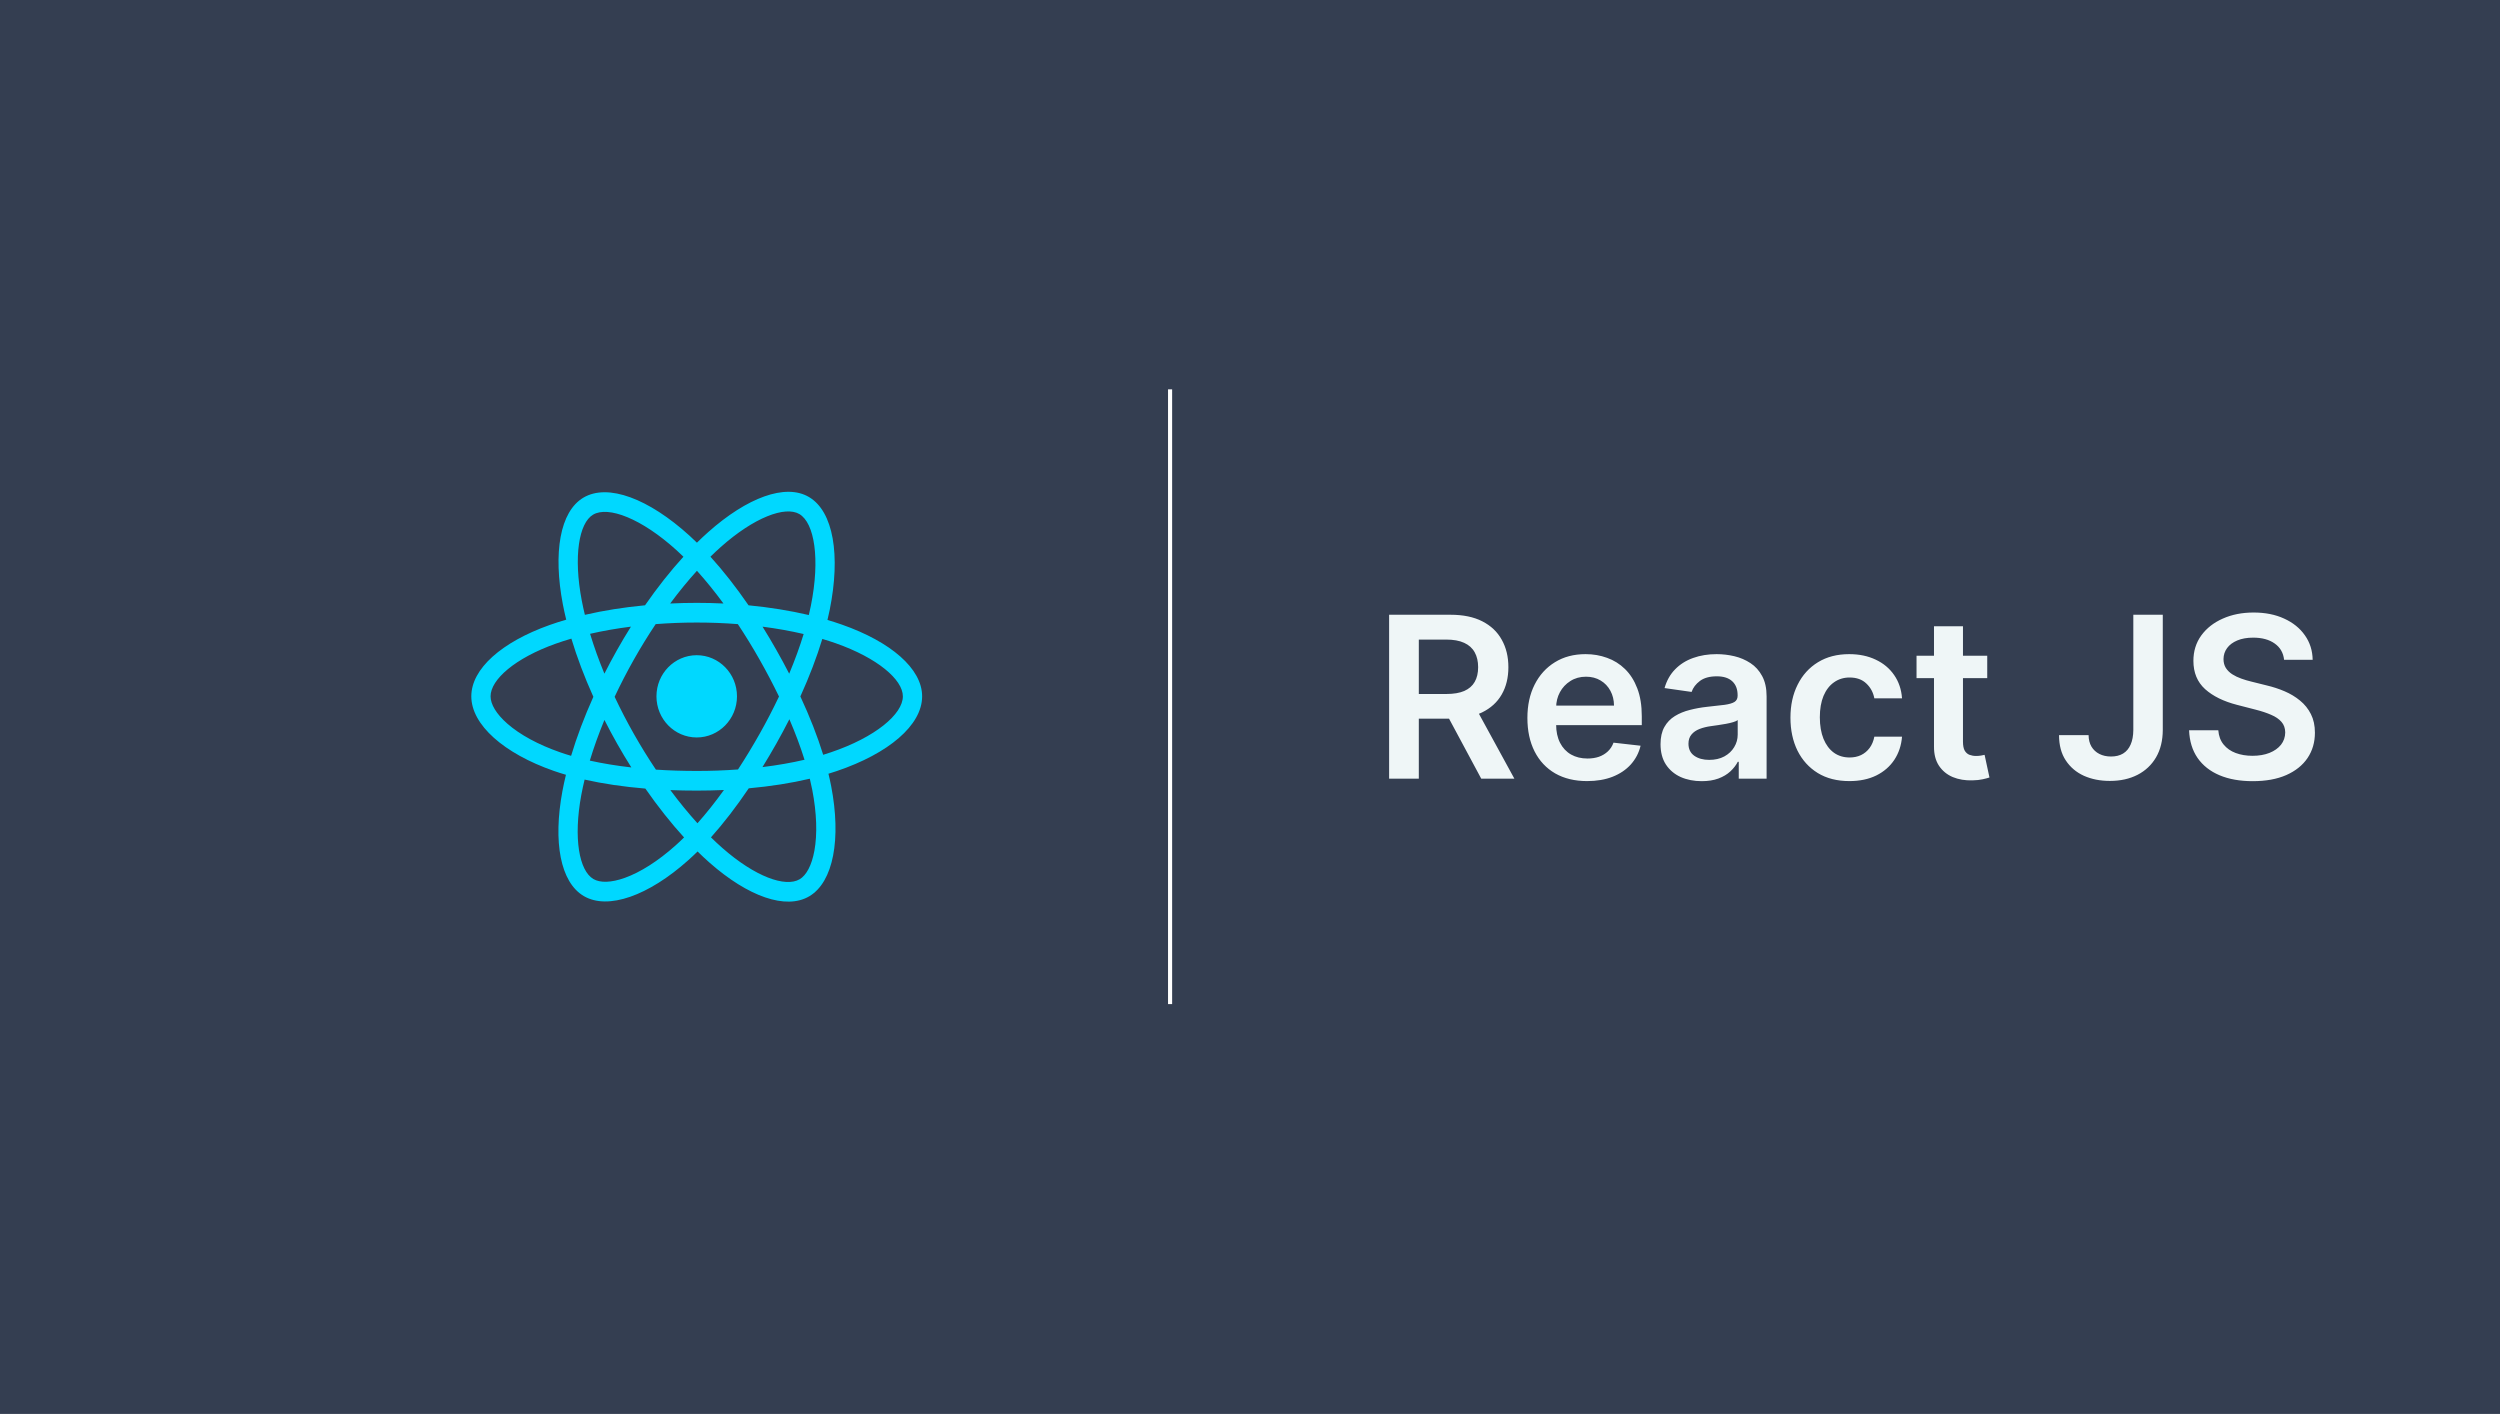 <svg width="122" height="69" viewBox="0 0 122 69" fill="none" xmlns="http://www.w3.org/2000/svg">
<path d="M0 0H122V69H0V0Z" fill="#343E51"/>
<path d="M41.088 30.482C40.854 30.4 40.618 30.324 40.38 30.254C40.42 30.087 40.457 29.923 40.49 29.761C41.026 27.102 40.675 24.96 39.478 24.255C38.331 23.578 36.454 24.283 34.558 25.969C34.371 26.135 34.188 26.307 34.01 26.483C33.891 26.366 33.769 26.251 33.646 26.139C31.659 24.336 29.668 23.577 28.472 24.284C27.325 24.962 26.986 26.976 27.468 29.496C27.516 29.745 27.571 29.994 27.631 30.24C27.349 30.322 27.077 30.409 26.817 30.502C24.488 31.332 23 32.632 23 33.981C23 35.374 24.597 36.772 27.023 37.619C27.22 37.687 27.418 37.751 27.618 37.809C27.553 38.075 27.495 38.342 27.445 38.611C26.985 41.087 27.344 43.054 28.488 43.727C29.669 44.423 31.651 43.708 33.581 41.984C33.738 41.844 33.891 41.7 34.041 41.552C34.234 41.742 34.432 41.927 34.635 42.106C36.505 43.75 38.352 44.414 39.494 43.738C40.674 43.04 41.058 40.928 40.56 38.358C40.521 38.157 40.477 37.957 40.428 37.758C40.567 37.715 40.704 37.672 40.837 37.627C43.359 36.773 45 35.393 45 33.981C45 32.627 43.465 31.318 41.088 30.482ZM40.541 36.715C40.421 36.756 40.298 36.795 40.172 36.834C39.893 35.933 39.518 34.975 39.058 33.986C39.497 33.02 39.858 32.074 40.129 31.18C40.354 31.246 40.572 31.316 40.782 31.39C42.818 32.106 44.06 33.165 44.06 33.981C44.06 34.85 42.719 35.978 40.541 36.715ZM39.638 38.545C39.858 39.681 39.889 40.709 39.743 41.512C39.613 42.233 39.349 42.715 39.023 42.907C38.33 43.317 36.847 42.784 35.248 41.378C35.059 41.212 34.875 41.04 34.695 40.863C35.315 40.17 35.934 39.365 36.539 38.47C37.603 38.374 38.608 38.216 39.519 38.001C39.563 38.181 39.602 38.363 39.638 38.545ZM30.5 42.836C29.823 43.081 29.283 43.088 28.957 42.896C28.263 42.487 27.975 40.908 28.368 38.79C28.415 38.54 28.469 38.291 28.529 38.044C29.43 38.248 30.428 38.394 31.494 38.483C32.102 39.358 32.74 40.162 33.382 40.867C33.246 41.002 33.106 41.133 32.963 41.261C32.109 42.023 31.254 42.564 30.5 42.836ZM27.327 36.71C26.254 36.335 25.368 35.849 24.761 35.317C24.215 34.84 23.94 34.366 23.94 33.981C23.94 33.163 25.134 32.118 27.126 31.409C27.368 31.323 27.621 31.242 27.883 31.165C28.159 32.08 28.52 33.037 28.956 34.004C28.514 34.986 28.148 35.958 27.87 36.884C27.688 36.831 27.506 36.773 27.327 36.71ZM28.391 29.311C27.977 27.152 28.252 25.524 28.943 25.115C29.679 24.68 31.306 25.3 33.022 26.857C33.133 26.958 33.244 27.062 33.352 27.168C32.713 27.869 32.081 28.668 31.478 29.538C30.443 29.636 29.453 29.793 28.542 30.004C28.486 29.774 28.435 29.543 28.391 29.311ZM37.88 31.706C37.665 31.326 37.442 30.951 37.212 30.581C37.913 30.672 38.586 30.793 39.218 30.94C39.028 31.561 38.792 32.21 38.513 32.876C38.31 32.481 38.099 32.091 37.88 31.706ZM34.011 27.854C34.444 28.334 34.878 28.87 35.305 29.451C34.439 29.409 33.571 29.409 32.705 29.451C33.133 28.875 33.57 28.34 34.011 27.854ZM30.116 31.712C29.9 32.095 29.693 32.482 29.495 32.875C29.221 32.212 28.987 31.559 28.796 30.93C29.423 30.786 30.093 30.669 30.79 30.58C30.557 30.952 30.332 31.329 30.116 31.712ZM30.81 37.451C30.09 37.369 29.41 37.257 28.783 37.118C28.977 36.477 29.216 35.811 29.496 35.133C29.695 35.526 29.903 35.914 30.119 36.296C30.342 36.69 30.573 37.075 30.81 37.451ZM34.036 40.175C33.591 39.684 33.147 39.141 32.713 38.557C33.134 38.574 33.563 38.582 34 38.582C34.448 38.582 34.892 38.572 35.328 38.552C34.9 39.147 34.467 39.691 34.036 40.175ZM38.522 35.099C38.816 35.783 39.064 36.446 39.261 37.076C38.623 37.225 37.934 37.345 37.209 37.434C37.441 37.057 37.666 36.676 37.884 36.29C38.105 35.898 38.318 35.5 38.522 35.099ZM37.07 35.81C36.737 36.401 36.385 36.982 36.015 37.55C35.344 37.598 34.672 37.623 34 37.622C33.315 37.622 32.649 37.6 32.008 37.558C31.628 36.991 31.27 36.41 30.933 35.815C30.598 35.224 30.285 34.62 29.994 34.004C30.284 33.388 30.596 32.784 30.93 32.192L30.93 32.192C31.264 31.6 31.62 31.021 31.997 30.457C32.651 30.406 33.322 30.38 34 30.38C34.681 30.38 35.353 30.406 36.007 30.457C36.38 31.021 36.734 31.598 37.067 32.187C37.402 32.777 37.718 33.379 38.015 33.99C37.722 34.608 37.406 35.215 37.07 35.81ZM39.009 25.086C39.745 25.52 40.032 27.271 39.569 29.567C39.54 29.713 39.506 29.863 39.47 30.014C38.557 29.799 37.566 29.639 36.529 29.539C35.924 28.659 35.298 27.86 34.669 27.167C34.834 27.005 35.002 26.847 35.175 26.693C36.799 25.249 38.317 24.679 39.009 25.086ZM34 31.974C35.085 31.974 35.965 32.873 35.965 33.981C35.965 35.09 35.085 35.988 34 35.988C32.915 35.988 32.035 35.09 32.035 33.981C32.035 32.873 32.915 31.974 34 31.974Z" fill="#00D8FF"/>
<path d="M67.789 38V30H70.789C71.404 30 71.919 30.107 72.336 30.32C72.755 30.534 73.072 30.833 73.285 31.219C73.501 31.602 73.609 32.048 73.609 32.559C73.609 33.072 73.5 33.517 73.281 33.895C73.065 34.27 72.746 34.56 72.324 34.766C71.902 34.969 71.384 35.07 70.769 35.07H68.633V33.867H70.574C70.934 33.867 71.228 33.818 71.457 33.719C71.686 33.617 71.856 33.47 71.965 33.277C72.077 33.082 72.133 32.842 72.133 32.559C72.133 32.275 72.077 32.033 71.965 31.832C71.853 31.629 71.682 31.475 71.453 31.371C71.224 31.264 70.928 31.211 70.566 31.211H69.238V38H67.789ZM71.922 34.375L73.902 38H72.285L70.34 34.375H71.922ZM77.451 38.117C76.85 38.117 76.33 37.992 75.893 37.742C75.458 37.49 75.123 37.133 74.889 36.672C74.654 36.208 74.537 35.663 74.537 35.035C74.537 34.418 74.654 33.876 74.889 33.41C75.126 32.941 75.456 32.577 75.881 32.316C76.305 32.053 76.804 31.922 77.377 31.922C77.747 31.922 78.096 31.982 78.424 32.102C78.755 32.219 79.046 32.401 79.299 32.648C79.554 32.896 79.755 33.211 79.9 33.594C80.046 33.974 80.119 34.427 80.119 34.953V35.387H75.201V34.434H78.764C78.761 34.163 78.703 33.922 78.588 33.711C78.473 33.497 78.313 33.329 78.107 33.207C77.904 33.085 77.667 33.023 77.397 33.023C77.107 33.023 76.853 33.094 76.635 33.234C76.416 33.372 76.245 33.555 76.123 33.781C76.003 34.005 75.942 34.251 75.939 34.52V35.352C75.939 35.7 76.003 36 76.131 36.25C76.258 36.497 76.437 36.688 76.666 36.82C76.895 36.95 77.163 37.016 77.471 37.016C77.676 37.016 77.863 36.987 78.029 36.93C78.196 36.87 78.341 36.783 78.463 36.668C78.585 36.553 78.678 36.411 78.74 36.242L80.061 36.391C79.977 36.74 79.818 37.044 79.584 37.305C79.352 37.562 79.055 37.763 78.693 37.906C78.331 38.047 77.917 38.117 77.451 38.117ZM83.042 38.121C82.662 38.121 82.319 38.053 82.015 37.918C81.713 37.78 81.473 37.577 81.296 37.309C81.121 37.04 81.034 36.71 81.034 36.316C81.034 35.978 81.097 35.698 81.222 35.477C81.347 35.255 81.517 35.078 81.733 34.945C81.95 34.812 82.193 34.712 82.464 34.645C82.737 34.574 83.02 34.523 83.311 34.492C83.663 34.456 83.948 34.423 84.167 34.395C84.386 34.363 84.545 34.316 84.644 34.254C84.745 34.189 84.796 34.089 84.796 33.953V33.93C84.796 33.635 84.709 33.408 84.534 33.246C84.36 33.085 84.108 33.004 83.78 33.004C83.434 33.004 83.159 33.079 82.956 33.23C82.755 33.382 82.62 33.56 82.55 33.766L81.23 33.578C81.334 33.214 81.505 32.909 81.745 32.664C81.985 32.417 82.278 32.232 82.624 32.109C82.97 31.984 83.353 31.922 83.772 31.922C84.061 31.922 84.349 31.956 84.636 32.023C84.922 32.091 85.184 32.203 85.421 32.359C85.658 32.513 85.848 32.723 85.991 32.988C86.137 33.254 86.21 33.586 86.21 33.984V38H84.851V37.176H84.804C84.718 37.342 84.597 37.499 84.44 37.645C84.287 37.788 84.093 37.904 83.858 37.992C83.627 38.078 83.355 38.121 83.042 38.121ZM83.409 37.082C83.693 37.082 83.939 37.026 84.147 36.914C84.356 36.8 84.516 36.648 84.628 36.461C84.743 36.273 84.8 36.069 84.8 35.848V35.141C84.755 35.177 84.68 35.211 84.573 35.242C84.469 35.273 84.352 35.301 84.222 35.324C84.091 35.348 83.963 35.368 83.835 35.387C83.707 35.405 83.597 35.421 83.503 35.434C83.292 35.462 83.103 35.509 82.936 35.574C82.77 35.639 82.638 35.73 82.542 35.848C82.446 35.962 82.397 36.111 82.397 36.293C82.397 36.553 82.493 36.75 82.683 36.883C82.873 37.016 83.115 37.082 83.409 37.082ZM90.249 38.117C89.65 38.117 89.136 37.986 88.706 37.723C88.279 37.46 87.95 37.096 87.718 36.633C87.489 36.167 87.374 35.63 87.374 35.023C87.374 34.414 87.491 33.876 87.726 33.41C87.96 32.941 88.291 32.577 88.718 32.316C89.147 32.053 89.655 31.922 90.241 31.922C90.728 31.922 91.159 32.012 91.534 32.191C91.912 32.368 92.213 32.62 92.436 32.945C92.66 33.268 92.788 33.646 92.819 34.078H91.468C91.413 33.789 91.283 33.548 91.077 33.355C90.874 33.16 90.602 33.062 90.261 33.062C89.972 33.062 89.718 33.141 89.499 33.297C89.28 33.45 89.11 33.672 88.987 33.961C88.868 34.25 88.808 34.596 88.808 35C88.808 35.409 88.868 35.76 88.987 36.055C89.107 36.346 89.275 36.572 89.491 36.73C89.71 36.887 89.966 36.965 90.261 36.965C90.469 36.965 90.655 36.926 90.819 36.848C90.986 36.767 91.125 36.651 91.237 36.5C91.349 36.349 91.426 36.165 91.468 35.949H92.819C92.785 36.374 92.66 36.75 92.444 37.078C92.228 37.404 91.934 37.659 91.561 37.844C91.189 38.026 90.752 38.117 90.249 38.117ZM96.977 32V33.094H93.527V32H96.977ZM94.379 30.562H95.793V36.195C95.793 36.385 95.822 36.531 95.879 36.633C95.939 36.732 96.017 36.8 96.113 36.836C96.21 36.872 96.316 36.891 96.434 36.891C96.522 36.891 96.603 36.884 96.676 36.871C96.751 36.858 96.809 36.846 96.848 36.836L97.086 37.941C97.01 37.967 96.902 37.996 96.762 38.027C96.624 38.059 96.454 38.077 96.254 38.082C95.9 38.092 95.581 38.039 95.297 37.922C95.013 37.802 94.788 37.617 94.621 37.367C94.457 37.117 94.376 36.805 94.379 36.43V30.562ZM104.106 30H105.544V35.625C105.541 36.141 105.432 36.585 105.216 36.957C105 37.327 104.698 37.612 104.31 37.812C103.924 38.01 103.475 38.109 102.962 38.109C102.493 38.109 102.071 38.026 101.696 37.859C101.324 37.69 101.028 37.44 100.81 37.109C100.591 36.779 100.481 36.367 100.481 35.875H101.923C101.925 36.091 101.972 36.277 102.063 36.434C102.157 36.59 102.286 36.71 102.45 36.793C102.614 36.876 102.803 36.918 103.017 36.918C103.248 36.918 103.445 36.87 103.606 36.773C103.768 36.675 103.89 36.529 103.974 36.336C104.06 36.143 104.104 35.906 104.106 35.625V30ZM111.464 32.199C111.427 31.858 111.274 31.592 111.003 31.402C110.735 31.212 110.386 31.117 109.956 31.117C109.654 31.117 109.395 31.163 109.179 31.254C108.963 31.345 108.797 31.469 108.683 31.625C108.568 31.781 108.509 31.96 108.507 32.16C108.507 32.327 108.545 32.471 108.62 32.594C108.698 32.716 108.804 32.82 108.937 32.906C109.069 32.99 109.216 33.06 109.378 33.117C109.539 33.175 109.702 33.223 109.866 33.262L110.616 33.449C110.918 33.52 111.209 33.615 111.487 33.734C111.769 33.854 112.02 34.005 112.241 34.188C112.465 34.37 112.642 34.59 112.772 34.848C112.903 35.105 112.968 35.408 112.968 35.754C112.968 36.223 112.848 36.635 112.608 36.992C112.369 37.346 112.022 37.624 111.569 37.824C111.119 38.022 110.573 38.121 109.933 38.121C109.31 38.121 108.77 38.025 108.312 37.832C107.856 37.639 107.499 37.358 107.241 36.988C106.986 36.618 106.848 36.168 106.827 35.637H108.253C108.274 35.915 108.36 36.147 108.511 36.332C108.662 36.517 108.858 36.655 109.101 36.746C109.345 36.837 109.619 36.883 109.921 36.883C110.236 36.883 110.512 36.836 110.749 36.742C110.989 36.646 111.176 36.513 111.312 36.344C111.447 36.172 111.516 35.971 111.519 35.742C111.516 35.534 111.455 35.362 111.335 35.227C111.215 35.089 111.047 34.974 110.831 34.883C110.618 34.789 110.368 34.706 110.081 34.633L109.171 34.398C108.512 34.229 107.991 33.973 107.608 33.629C107.228 33.283 107.038 32.823 107.038 32.25C107.038 31.779 107.166 31.366 107.421 31.012C107.679 30.658 108.029 30.383 108.472 30.188C108.914 29.99 109.416 29.891 109.976 29.891C110.543 29.891 111.041 29.99 111.468 30.188C111.897 30.383 112.235 30.655 112.479 31.004C112.724 31.35 112.851 31.749 112.858 32.199H111.464Z" fill="#EFF6F7"/>
<line x1="57.1" y1="19" x2="57.1" y2="49" stroke="white" stroke-width="0.2"/>
</svg>
